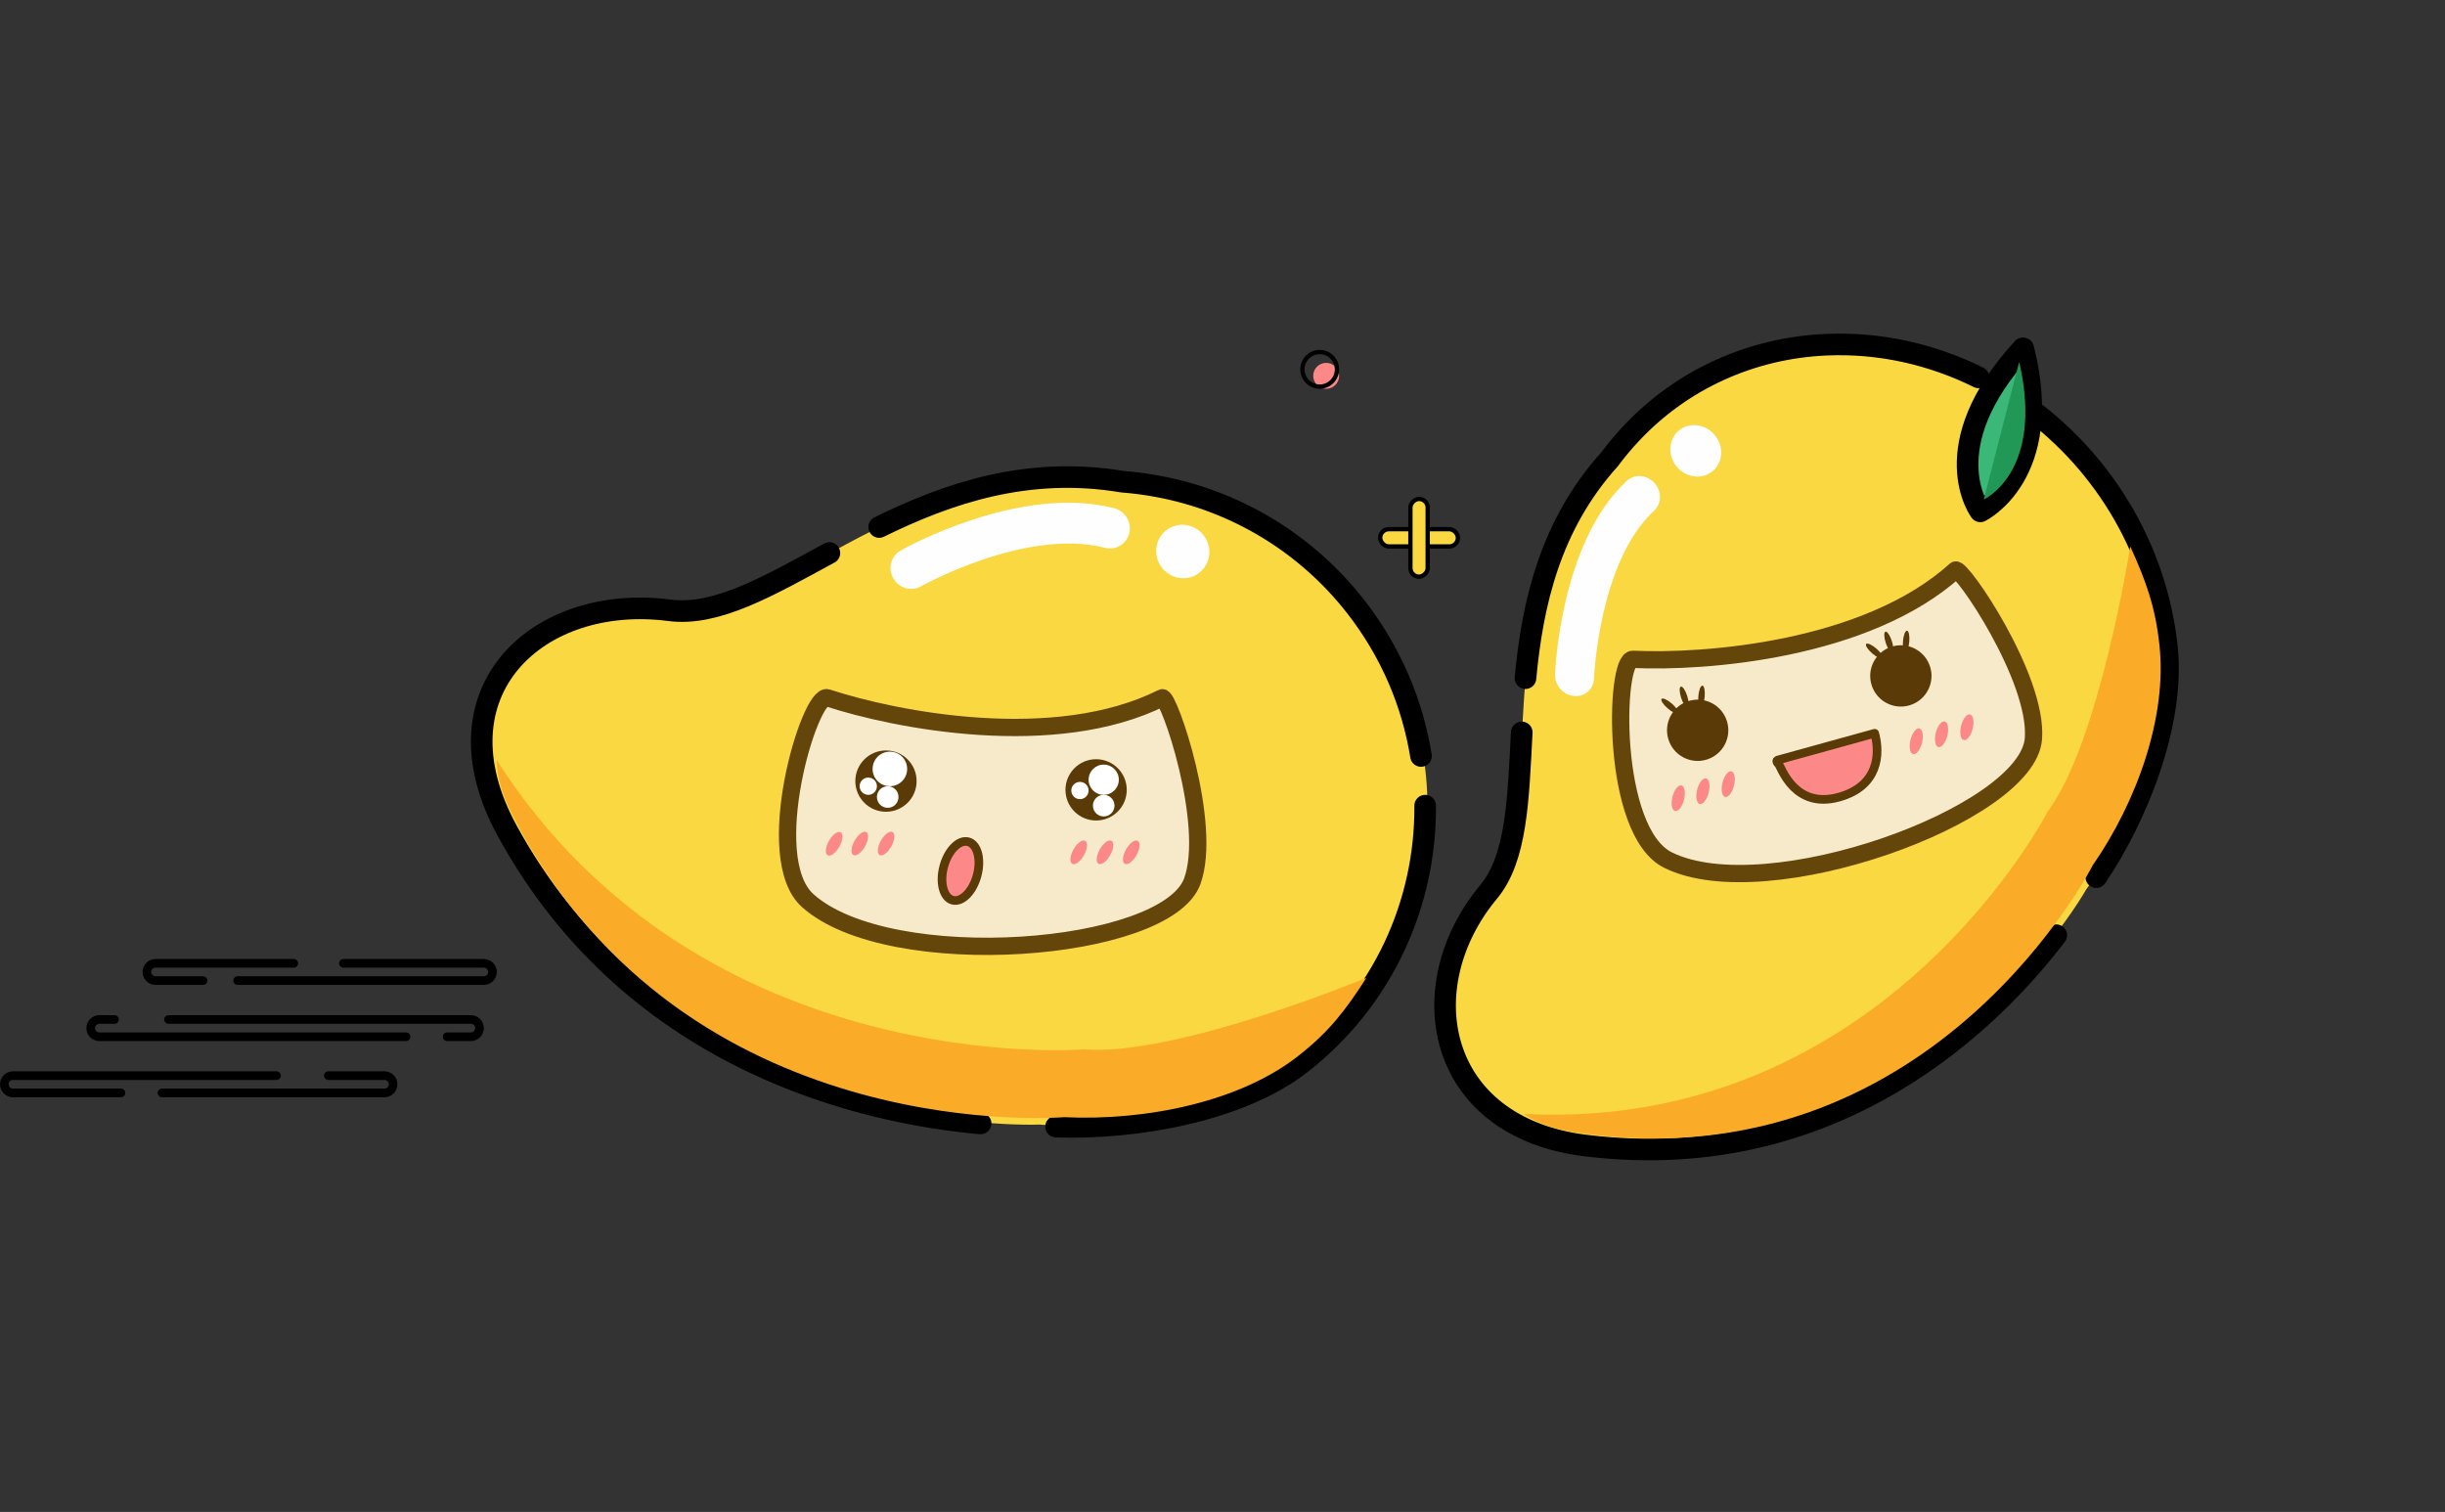 <svg width="566" height="350" viewBox="0 0 566 350" fill="none" xmlns="http://www.w3.org/2000/svg">
<rect x="0" y="0" width="566" height="350" fill="#333333" stroke="none"/>
<circle cx="307" cy="87" r="3" fill="#FC8888"/>
<circle cx="305.5" cy="85.5" r="4" stroke="black"/>
<rect x="319.5" y="122.5" width="18" height="4" rx="2" fill="#FAD841" stroke="black"/>
<rect x="330.5" y="115.5" width="18" height="4" rx="2" transform="rotate(90 330.5 115.5)" fill="#FAD841" stroke="black"/>
<path d="M79.5 223H112C113.105 223 114 223.895 114 225V225C114 226.105 113.105 227 112 227H55M68 223H36C34.895 223 34 223.895 34 225V225C34 226.105 34.895 227 36 227H47" stroke="black" stroke-width="2" stroke-linecap="round"/>
<path d="M103.5 240H109C110.105 240 111 239.105 111 238V238C111 236.895 110.105 236 109 236H39M94 240H23C21.895 240 21 239.105 21 238V238C21 236.895 21.895 236 23 236H26.5" stroke="black" stroke-width="2" stroke-linecap="round"/>
<path d="M28 253H3C1.895 253 1 252.105 1 251V251C1 249.895 1.895 249 3 249H64M37.5 253H89C90.105 253 91 252.105 91 251V251C91 249.895 90.105 249 89 249H76" stroke="black" stroke-width="2" stroke-linecap="round"/>
<circle cx="206" cy="178" r="4" fill="white"/>
<path d="M301.664 246.007C334.36 220.515 340.054 173.156 314.381 140.228C303.056 125.695 286.827 115.796 268.776 112.411C265.997 111.883 263.193 111.51 260.375 111.292C211.642 103.134 180.45 144.301 155.526 141.061C125.201 137.119 100.268 159.735 117.917 192.044C150.556 251.808 213.472 259.409 234 260.262C238.226 260.438 240.655 260.328 240.655 260.328C242.052 260.445 243.503 260.532 245 260.585C262.952 261.221 287.417 257.116 301.675 245.999" fill="#FAD841"/>
<path d="M301.13 246.226C320.202 231.356 330.086 209.046 329.917 186.5M301.141 246.218C286.882 257.335 262.418 261.44 244.466 260.804M227 260.059C201.936 257.853 147.106 246.687 117.382 192.264C99.734 159.955 124.667 137.338 154.992 141.28C165.833 142.689 177.86 135.697 192 128.017M203.52 122C219.41 114.2 237.837 107.828 259.841 111.511C262.659 111.729 265.463 112.102 268.242 112.63C286.293 116.016 302.522 125.915 313.847 140.447C321.995 150.898 326.984 162.802 328.952 175" stroke="black" stroke-width="5" stroke-linecap="round" stroke-linejoin="round"/>
<path d="M251.005 242.917C251.005 242.917 162.529 250.154 115 176C115.209 181.91 116.941 185.788 121.498 193.977C162.35 265.779 246.311 258.618 246.311 258.618C265.667 259.517 287.204 254.93 300.539 244.434C307.571 238.951 311.438 233.958 316.294 226.372C316.294 226.372 272.175 244.636 251.005 242.917Z" fill="#FAAC28"/>
<path fill-rule="evenodd" clip-rule="evenodd" d="M275.977 133.5C278.308 132.661 279.878 130.484 279.956 127.984C280.009 126.347 279.412 124.743 278.296 123.526C277.18 122.308 275.637 121.577 274.007 121.493C271.517 121.362 269.223 122.749 268.195 125.009C267.168 127.269 267.608 129.955 269.312 131.814C271.016 133.672 273.647 134.338 275.977 133.5ZM206.784 133.873C206.904 134.079 207.038 134.278 207.185 134.467L207.168 134.462C208.623 136.322 211.194 136.857 213.211 135.718C213.458 135.58 237.605 122.136 255.748 126.811C258.278 127.466 260.818 125.946 261.421 123.416C262.024 120.886 260.462 118.304 257.932 117.648C236.171 112.03 209.611 126.811 208.491 127.443C207.412 128.052 206.625 129.071 206.305 130.277C205.985 131.482 206.157 132.776 206.784 133.873Z" fill="#FEFEFE"/>
<path d="M269.03 161.535C244.23 173.98 207.319 166.72 191.532 161.535C187.5 160.211 175.884 198.553 187 208.5C206 225.5 269.972 220.529 276 204C280.822 190.777 270.5 160.797 269.03 161.535Z" fill="#F7EACB" stroke="#65460A" stroke-width="4"/>
<ellipse cx="193.097" cy="195.331" rx="1.376" ry="3.055" transform="rotate(29.388 193.097 195.331)" fill="#FC8888"/>
<ellipse cx="199.038" cy="195.277" rx="1.376" ry="3.055" transform="rotate(29.388 199.038 195.277)" fill="#FC8888"/>
<ellipse cx="205.12" cy="195.277" rx="1.376" ry="3.055" transform="rotate(29.388 205.12 195.277)" fill="#FC8888"/>
<ellipse cx="249.715" cy="197.304" rx="1.376" ry="3.055" transform="rotate(29.388 249.715 197.304)" fill="#FC8888"/>
<ellipse cx="255.795" cy="197.304" rx="1.376" ry="3.055" transform="rotate(29.388 255.795 197.304)" fill="#FC8888"/>
<ellipse cx="261.876" cy="197.304" rx="1.376" ry="3.055" transform="rotate(29.388 261.876 197.304)" fill="#FC8888"/>
<ellipse cx="222.336" cy="201.622" rx="4" ry="7" transform="rotate(-165 222.336 201.622)" fill="#FC8888" stroke="#5A3A07" stroke-width="2" stroke-linecap="round" stroke-linejoin="round"/>
<circle cx="205.095" cy="180.819" r="7.095" fill="#5A3A07"/>
<circle cx="253.742" cy="182.846" r="7.095" fill="#5A3A07"/>
<circle cx="255.5" cy="180.5" r="3.5" fill="white"/>
<circle cx="206" cy="178" r="4" fill="white"/>
<circle cx="205.5" cy="184.5" r="2.5" fill="white"/>
<circle cx="201" cy="182" r="2" fill="white"/>
<circle cx="250" cy="183" r="2" fill="white"/>
<circle cx="255.5" cy="186.5" r="2.5" fill="white"/>
<path d="M501.71 149.235C497.381 108.833 462.046 77.498 422.788 79.249C405.464 80.018 389.442 87.304 377.765 99.725C375.962 101.634 374.271 103.651 372.698 105.766C341.964 139.856 359.668 187.938 344.7 205.9C326.49 227.756 332.351 260.364 367.132 264.637C431.466 272.545 468.783 226.874 479.649 211.051C481.885 207.795 483.001 205.802 483.001 205.802C483.788 204.76 484.577 203.655 485.362 202.497C494.775 188.598 503.596 166.841 501.708 149.222" fill="#FAD841"/>
<path d="M501.621 149.784C499.096 126.217 486.021 105.735 467.771 93.105M501.62 149.771C503.508 167.39 494.686 189.146 485.273 203.045M476.013 216.497C461.81 235.157 425.629 272.388 367.043 265.186C332.262 260.913 326.401 228.305 344.611 206.449C351.122 198.636 351.451 185.125 352.274 169.545M353.137 156.988C354.73 139.951 358.733 121.706 372.609 106.314C374.182 104.199 375.873 102.183 377.676 100.274C389.353 87.853 405.375 80.567 422.699 79.798C435.159 79.242 447.224 82.019 458.027 87.361" stroke="black" stroke-width="5" stroke-linecap="round" stroke-linejoin="round"/>
<path d="M474.104 187.725C474.104 187.725 436.07 262.099 352.759 257.871C357.624 261.051 361.608 261.871 370.465 262.887C448.571 271.087 484.427 200.343 484.427 200.343C494.748 185.477 501.73 165.773 499.885 149.239C498.954 140.55 496.848 134.651 493.143 126.499C493.143 126.499 485.985 171.884 474.104 187.725Z" fill="#FAAC28"/>
<path fill-rule="evenodd" clip-rule="evenodd" d="M398.326 105.945C398.806 103.619 397.831 101.139 395.855 99.662C394.562 98.693 392.974 98.26 391.44 98.457C389.906 98.654 388.552 99.465 387.675 100.713C386.335 102.616 386.316 105.224 387.627 107.319C388.938 109.415 391.321 110.585 393.663 110.284C396.006 109.984 397.846 108.271 398.326 105.945ZM364.321 161.117C364.547 161.138 364.773 161.144 364.998 161.134L364.986 161.145C367.206 161.043 368.912 159.303 368.994 157.056C369.005 156.781 370.146 129.991 382.907 118.226C384.689 116.588 384.724 113.71 382.984 111.798C381.245 109.887 378.39 109.666 376.608 111.304C361.292 125.409 360.033 154.873 359.987 156.12C359.942 157.322 360.373 158.524 361.186 159.461C361.999 160.398 363.127 160.994 364.321 161.117Z" fill="#FEFEFE"/>
<path d="M452.683 131.976C432.096 150.58 394.585 153.419 377.987 152.628C373.747 152.426 372.769 192.477 386.134 199.102C408.977 210.424 469.311 188.586 470.717 171.048C471.841 157.018 453.903 130.874 452.683 131.976Z" fill="#F7EACB" stroke="#65460A" stroke-width="4"/>
<path d="M433.977 169.746L411.509 175.958C410.919 176.169 411.779 176.935 411.779 176.935C412.415 177.83 415.523 187.346 425.682 184.537C434.839 182.006 435.327 174.63 433.977 169.746Z" fill="#FC8888" stroke="#5A3A07" stroke-width="2" stroke-linecap="round" stroke-linejoin="round"/>
<ellipse cx="388.501" cy="184.784" rx="1.376" ry="3.055" transform="rotate(13.933 388.501 184.784)" fill="#FC8888"/>
<ellipse cx="394.213" cy="183.15" rx="1.376" ry="3.055" transform="rotate(13.933 394.213 183.15)" fill="#FC8888"/>
<ellipse cx="400.075" cy="181.529" rx="1.376" ry="3.055" transform="rotate(13.933 400.075 181.529)" fill="#FC8888"/>
<ellipse cx="443.597" cy="171.6" rx="1.376" ry="3.055" transform="rotate(13.933 443.597 171.6)" fill="#FC8888"/>
<ellipse cx="449.457" cy="169.979" rx="1.376" ry="3.055" transform="rotate(13.933 449.457 169.979)" fill="#FC8888"/>
<ellipse cx="455.319" cy="168.359" rx="1.376" ry="3.055" transform="rotate(13.933 455.319 168.359)" fill="#FC8888"/>
<circle cx="393" cy="169.056" r="7.095" transform="rotate(-17.367 393 169.056)" fill="#5A3A07"/>
<ellipse cx="386.531" cy="163.424" rx="0.736" ry="2.5" transform="rotate(-49.184 386.531 163.424)" fill="#5A3A07"/>
<ellipse cx="389.875" cy="161.325" rx="0.736" ry="2.5" transform="rotate(-17.957 389.875 161.325)" fill="#5A3A07"/>
<ellipse cx="393.888" cy="161.207" rx="0.736" ry="2.5" transform="rotate(4.856 393.888 161.207)" fill="#5A3A07"/>
<circle cx="440.035" cy="156.47" r="7.095" transform="rotate(-17.367 440.035 156.47)" fill="#5A3A07"/>
<ellipse cx="433.895" cy="150.707" rx="0.736" ry="2.5" transform="rotate(-49.184 433.895 150.707)" fill="#5A3A07"/>
<ellipse cx="437.239" cy="148.608" rx="0.736" ry="2.5" transform="rotate(-17.957 437.239 148.608)" fill="#5A3A07"/>
<ellipse cx="441.251" cy="148.49" rx="0.736" ry="2.5" transform="rotate(4.856 441.251 148.49)" fill="#5A3A07"/>
<path d="M468.285 80.638C447.299 103.476 458.43 118.375 458.43 118.375C458.43 118.375 475.786 109.948 468.366 80.66C468.285 80.638 468.285 80.638 468.285 80.638Z" fill="#3BB777" stroke="black" stroke-width="5" stroke-linejoin="round"/>
<path d="M467.404 83.848L459.232 115.636C459.232 115.636 473.112 109.359 467.551 84.289" fill="#229857"/>
</svg>
